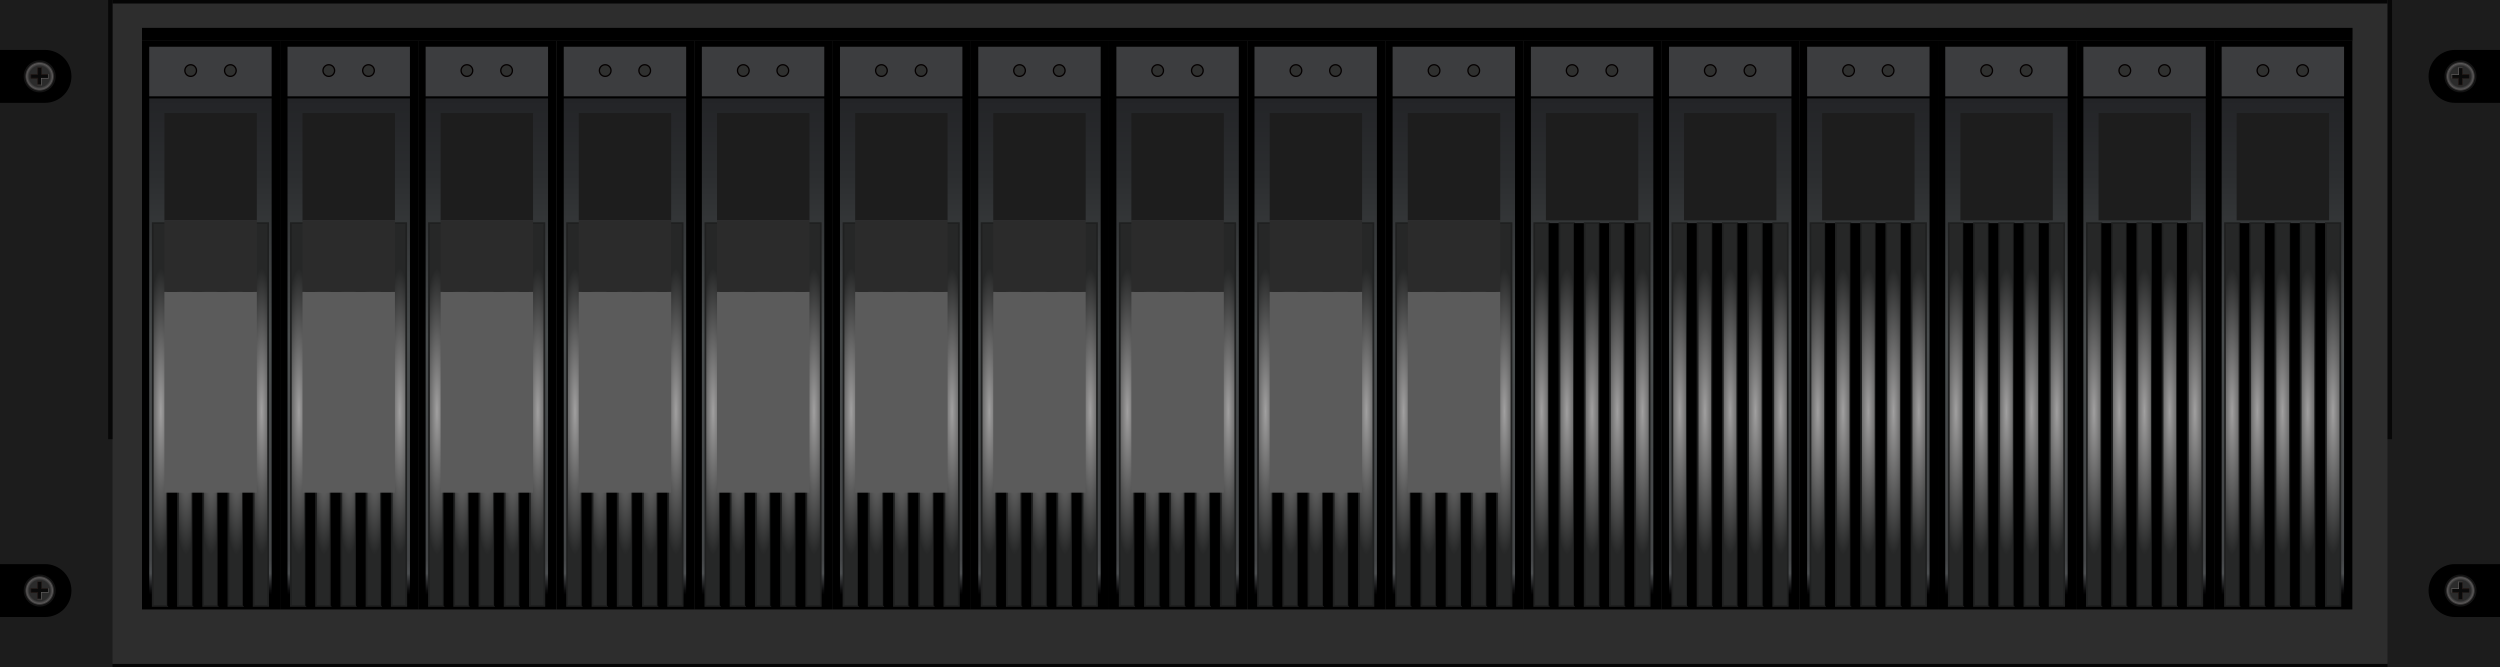 <?xml version="1.0" encoding="utf-8"?>
<!-- Generator: Adobe Illustrator 21.0.0, SVG Export Plug-In . SVG Version: 6.00 Build 0)  -->
<svg version="1.1" id="图层_1" xmlns="http://www.w3.org/2000/svg" xmlns:xlink="http://www.w3.org/1999/xlink" x="0px" y="0px"
	 width="1417.3px" height="378.4px" viewBox="0 0 1417.3 378.4" enable-background="new 0 0 1417.3 378.4" xml:space="preserve">
<g id="XMLID_34802_">
	<rect id="XMLID_34588_" x="1" y="1" fill="#2D2D2D" width="1415.3" height="376.4"/>
	<g id="XMLID_34584_">
		<path id="XMLID_34585_" fill="#050505" d="M1415.3,2v187.2v187.2H2V189.2V2H1415.3 M1417.3,0H0v189.2v189.2h1417.3V189.2V0
			L1417.3,0z"/>
	</g>
</g>
<rect id="XMLID_34801_" y="0" fill="#1C1C1C" width="63.8" height="378.4"/>
<rect id="XMLID_34800_" x="61.3" y="0" fill="#070707" width="2.5" height="249"/>
<rect id="XMLID_34799_" x="1353.5" y="0" fill="#1C1C1C" width="63.8" height="378.4"/>
<rect id="XMLID_34798_" x="1353.5" y="0" transform="matrix(-1 1.758028e-10 -1.758028e-10 -1 2709.591 248.988)" fill="#070707" width="2.5" height="249"/>
<g id="XMLID_34723_">
	<rect id="XMLID_34740_" x="80.5" y="23.1" width="78.3" height="322.4"/>
	
		<linearGradient id="XMLID_3_" gradientUnits="userSpaceOnUse" x1="1296.938" y1="-8260.378" x2="1296.938" y2="-7979.051" gradientTransform="matrix(1 0 0 1 -1177.624 8316.167)">
		<stop  offset="0" style="stop-color:#232427"/>
		<stop  offset="0.155" style="stop-color:#2B2D2F"/>
		<stop  offset="0.408" style="stop-color:#424546"/>
		<stop  offset="0.478" style="stop-color:#494D4E"/>
		<stop  offset="0.93" style="stop-color:#444648"/>
		<stop  offset="0.957" style="stop-color:#4C4F51"/>
		<stop  offset="0.963" style="stop-color:#3F4143"/>
		<stop  offset="0.973" style="stop-color:#2B2C2E"/>
		<stop  offset="0.975" style="stop-color:#28292B"/>
		<stop  offset="0.991" style="stop-color:#0B0B0C"/>
		<stop  offset="1" style="stop-color:#000000"/>
	</linearGradient>
	<rect id="XMLID_34739_" x="84.6" y="55.8" fill="url(#XMLID_3_)" width="69.4" height="283.6"/>
	
		<radialGradient id="XMLID_4_" cx="-4776.623" cy="-7264.13" r="45.233" gradientTransform="matrix(0.199 0 0 1.793 1041.678 13257.778)" gradientUnits="userSpaceOnUse">
		<stop  offset="0" style="stop-color:#A1A0A0"/>
		<stop  offset="1" style="stop-color:#262727"/>
	</radialGradient>
	
		<rect id="XMLID_34738_" x="86.6" y="126.5" fill="url(#XMLID_4_)" stroke="#1F2020" stroke-miterlimit="10" width="8.2" height="217"/>
	<rect id="XMLID_34737_" x="84.6" y="26.5" fill="#3C3D3F" width="69.4" height="28.1"/>
	
		<ellipse id="XMLID_34736_" fill="#2F302F" stroke="#040000" stroke-width="0.75" stroke-miterlimit="10" cx="108.1" cy="40" rx="3.3" ry="3.3"/>
	
		<ellipse id="XMLID_34735_" fill="#2F302F" stroke="#040000" stroke-width="0.75" stroke-miterlimit="10" cx="130.6" cy="40" rx="3.3" ry="3.3"/>
	<rect id="XMLID_34734_" x="93.2" y="64.1" fill="#1D1D1D" width="52.4" height="60.8"/>
	<rect id="XMLID_34733_" x="94.8" y="126.5" width="6.1" height="217"/>
	
		<radialGradient id="XMLID_5_" cx="-4704.773" cy="-7264.13" r="45.233" gradientTransform="matrix(0.199 0 0 1.793 1041.678 13257.778)" gradientUnits="userSpaceOnUse">
		<stop  offset="0" style="stop-color:#A1A0A0"/>
		<stop  offset="1" style="stop-color:#262727"/>
	</radialGradient>
	
		<rect id="XMLID_34732_" x="100.9" y="126.5" fill="url(#XMLID_5_)" stroke="#1F2020" stroke-miterlimit="10" width="8.2" height="217"/>
	<rect id="XMLID_34731_" x="109.1" y="126.5" width="6.1" height="217"/>
	
		<radialGradient id="XMLID_6_" cx="-4632.923" cy="-7264.13" r="45.233" gradientTransform="matrix(0.199 0 0 1.793 1041.678 13257.778)" gradientUnits="userSpaceOnUse">
		<stop  offset="0" style="stop-color:#A1A0A0"/>
		<stop  offset="1" style="stop-color:#262727"/>
	</radialGradient>
	
		<rect id="XMLID_34730_" x="115.2" y="126.5" fill="url(#XMLID_6_)" stroke="#1F2020" stroke-miterlimit="10" width="8.2" height="217"/>
	<rect id="XMLID_34729_" x="123.4" y="126.5" width="6.1" height="217"/>
	
		<radialGradient id="XMLID_7_" cx="-4561.073" cy="-7264.13" r="45.233" gradientTransform="matrix(0.199 0 0 1.793 1041.678 13257.778)" gradientUnits="userSpaceOnUse">
		<stop  offset="0" style="stop-color:#A1A0A0"/>
		<stop  offset="1" style="stop-color:#262727"/>
	</radialGradient>
	
		<rect id="XMLID_34728_" x="129.5" y="126.5" fill="url(#XMLID_7_)" stroke="#1F2020" stroke-miterlimit="10" width="8.2" height="217"/>
	<rect id="XMLID_34727_" x="137.7" y="126.5" width="6.1" height="217"/>
	
		<radialGradient id="XMLID_8_" cx="-4489.223" cy="-7264.13" r="45.233" gradientTransform="matrix(0.199 0 0 1.793 1041.678 13257.778)" gradientUnits="userSpaceOnUse">
		<stop  offset="0" style="stop-color:#A1A0A0"/>
		<stop  offset="1" style="stop-color:#262727"/>
	</radialGradient>
	
		<rect id="XMLID_34726_" x="143.8" y="126.5" fill="url(#XMLID_8_)" stroke="#1F2020" stroke-miterlimit="10" width="8.2" height="217"/>
	<rect id="XMLID_34725_" x="93.2" y="124.9" fill="#2B2B2B" width="52.4" height="40.6"/>
	<rect id="XMLID_34724_" x="93.2" y="165.5" fill="#5B5B5B" width="52.4" height="113.8"/>
</g>
<g id="XMLID_19592_">
	<rect id="XMLID_34565_" x="158.8" y="23.1" width="78.3" height="322.4"/>
	
		<linearGradient id="XMLID_9_" gradientUnits="userSpaceOnUse" x1="1375.259" y1="-8260.378" x2="1375.259" y2="-7979.051" gradientTransform="matrix(1 0 0 1 -1177.624 8316.167)">
		<stop  offset="0" style="stop-color:#232427"/>
		<stop  offset="0.155" style="stop-color:#2B2D2F"/>
		<stop  offset="0.408" style="stop-color:#424546"/>
		<stop  offset="0.478" style="stop-color:#494D4E"/>
		<stop  offset="0.93" style="stop-color:#444648"/>
		<stop  offset="0.957" style="stop-color:#4C4F51"/>
		<stop  offset="0.963" style="stop-color:#3F4143"/>
		<stop  offset="0.973" style="stop-color:#2B2C2E"/>
		<stop  offset="0.975" style="stop-color:#28292B"/>
		<stop  offset="0.991" style="stop-color:#0B0B0C"/>
		<stop  offset="1" style="stop-color:#000000"/>
	</linearGradient>
	<rect id="XMLID_34564_" x="163" y="55.8" fill="url(#XMLID_9_)" width="69.4" height="283.6"/>
	
		<radialGradient id="XMLID_10_" cx="-4383.221" cy="-7264.13" r="45.233" gradientTransform="matrix(0.199 0 0 1.793 1041.678 13257.778)" gradientUnits="userSpaceOnUse">
		<stop  offset="0" style="stop-color:#A1A0A0"/>
		<stop  offset="1" style="stop-color:#262727"/>
	</radialGradient>
	
		<rect id="XMLID_34563_" x="164.9" y="126.5" fill="url(#XMLID_10_)" stroke="#1F2020" stroke-miterlimit="10" width="8.2" height="217"/>
	<rect id="XMLID_34562_" x="163" y="26.5" fill="#3C3D3F" width="69.4" height="28.1"/>
	
		<ellipse id="XMLID_34561_" fill="#2F302F" stroke="#040000" stroke-width="0.75" stroke-miterlimit="10" cx="186.4" cy="40" rx="3.3" ry="3.3"/>
	
		<ellipse id="XMLID_33526_" fill="#2F302F" stroke="#040000" stroke-width="0.75" stroke-miterlimit="10" cx="208.9" cy="40" rx="3.3" ry="3.3"/>
	<rect id="XMLID_33525_" x="171.5" y="64.1" fill="#1D1D1D" width="52.4" height="60.8"/>
	<rect id="XMLID_33524_" x="173.1" y="126.5" width="6.1" height="217"/>
	
		<radialGradient id="XMLID_11_" cx="-4311.372" cy="-7264.13" r="45.233" gradientTransform="matrix(0.199 0 0 1.793 1041.678 13257.778)" gradientUnits="userSpaceOnUse">
		<stop  offset="0" style="stop-color:#A1A0A0"/>
		<stop  offset="1" style="stop-color:#262727"/>
	</radialGradient>
	
		<rect id="XMLID_33523_" x="179.2" y="126.5" fill="url(#XMLID_11_)" stroke="#1F2020" stroke-miterlimit="10" width="8.2" height="217"/>
	<rect id="XMLID_33522_" x="187.5" y="126.5" width="6.1" height="217"/>
	
		<radialGradient id="XMLID_12_" cx="-4239.521" cy="-7264.13" r="45.233" gradientTransform="matrix(0.199 0 0 1.793 1041.678 13257.778)" gradientUnits="userSpaceOnUse">
		<stop  offset="0" style="stop-color:#A1A0A0"/>
		<stop  offset="1" style="stop-color:#262727"/>
	</radialGradient>
	
		<rect id="XMLID_33521_" x="193.5" y="126.5" fill="url(#XMLID_12_)" stroke="#1F2020" stroke-miterlimit="10" width="8.2" height="217"/>
	<rect id="XMLID_33520_" x="201.8" y="126.5" width="6.1" height="217"/>
	
		<radialGradient id="XMLID_13_" cx="-4167.672" cy="-7264.13" r="45.233" gradientTransform="matrix(0.199 0 0 1.793 1041.678 13257.778)" gradientUnits="userSpaceOnUse">
		<stop  offset="0" style="stop-color:#A1A0A0"/>
		<stop  offset="1" style="stop-color:#262727"/>
	</radialGradient>
	
		<rect id="XMLID_33519_" x="207.8" y="126.5" fill="url(#XMLID_13_)" stroke="#1F2020" stroke-miterlimit="10" width="8.2" height="217"/>
	<rect id="XMLID_33518_" x="216.1" y="126.5" width="6.1" height="217"/>
	
		<radialGradient id="XMLID_14_" cx="-4095.822" cy="-7264.13" r="45.233" gradientTransform="matrix(0.199 0 0 1.793 1041.678 13257.778)" gradientUnits="userSpaceOnUse">
		<stop  offset="0" style="stop-color:#A1A0A0"/>
		<stop  offset="1" style="stop-color:#262727"/>
	</radialGradient>
	
		<rect id="XMLID_33517_" x="222.1" y="126.5" fill="url(#XMLID_14_)" stroke="#1F2020" stroke-miterlimit="10" width="8.2" height="217"/>
	<rect id="XMLID_33516_" x="171.5" y="124.9" fill="#2B2B2B" width="52.4" height="40.6"/>
	<rect id="XMLID_33515_" x="171.5" y="165.5" fill="#5B5B5B" width="52.4" height="113.8"/>
</g>
<g id="XMLID_34566_">
	<rect id="XMLID_34589_" x="237.1" y="23.1" width="78.3" height="322.4"/>
	
		<linearGradient id="XMLID_15_" gradientUnits="userSpaceOnUse" x1="1453.581" y1="-8260.378" x2="1453.581" y2="-7979.051" gradientTransform="matrix(1 0 0 1 -1177.624 8316.167)">
		<stop  offset="0" style="stop-color:#232427"/>
		<stop  offset="0.155" style="stop-color:#2B2D2F"/>
		<stop  offset="0.408" style="stop-color:#424546"/>
		<stop  offset="0.478" style="stop-color:#494D4E"/>
		<stop  offset="0.93" style="stop-color:#444648"/>
		<stop  offset="0.957" style="stop-color:#4C4F51"/>
		<stop  offset="0.963" style="stop-color:#3F4143"/>
		<stop  offset="0.973" style="stop-color:#2B2C2E"/>
		<stop  offset="0.975" style="stop-color:#28292B"/>
		<stop  offset="0.991" style="stop-color:#0B0B0C"/>
		<stop  offset="1" style="stop-color:#000000"/>
	</linearGradient>
	<rect id="XMLID_34582_" x="241.3" y="55.8" fill="url(#XMLID_15_)" width="69.4" height="283.6"/>
	
		<radialGradient id="XMLID_16_" cx="-3989.82" cy="-7264.13" r="45.233" gradientTransform="matrix(0.199 0 0 1.793 1041.678 13257.778)" gradientUnits="userSpaceOnUse">
		<stop  offset="0" style="stop-color:#A1A0A0"/>
		<stop  offset="1" style="stop-color:#262727"/>
	</radialGradient>
	
		<rect id="XMLID_34581_" x="243.2" y="126.5" fill="url(#XMLID_16_)" stroke="#1F2020" stroke-miterlimit="10" width="8.2" height="217"/>
	<rect id="XMLID_34580_" x="241.3" y="26.5" fill="#3C3D3F" width="69.4" height="28.1"/>
	
		<ellipse id="XMLID_34579_" fill="#2F302F" stroke="#040000" stroke-width="0.75" stroke-miterlimit="10" cx="264.7" cy="40" rx="3.3" ry="3.3"/>
	
		<ellipse id="XMLID_34578_" fill="#2F302F" stroke="#040000" stroke-width="0.75" stroke-miterlimit="10" cx="287.2" cy="40" rx="3.3" ry="3.3"/>
	<rect id="XMLID_34577_" x="249.8" y="64.1" fill="#1D1D1D" width="52.4" height="60.8"/>
	<rect id="XMLID_34576_" x="251.5" y="126.5" width="6.1" height="217"/>
	
		<radialGradient id="XMLID_17_" cx="-3917.97" cy="-7264.13" r="45.233" gradientTransform="matrix(0.199 0 0 1.793 1041.678 13257.778)" gradientUnits="userSpaceOnUse">
		<stop  offset="0" style="stop-color:#A1A0A0"/>
		<stop  offset="1" style="stop-color:#262727"/>
	</radialGradient>
	
		<rect id="XMLID_34575_" x="257.5" y="126.5" fill="url(#XMLID_17_)" stroke="#1F2020" stroke-miterlimit="10" width="8.2" height="217"/>
	<rect id="XMLID_34574_" x="265.8" y="126.5" width="6.1" height="217"/>
	
		<radialGradient id="XMLID_18_" cx="-3846.12" cy="-7264.13" r="45.233" gradientTransform="matrix(0.199 0 0 1.793 1041.678 13257.778)" gradientUnits="userSpaceOnUse">
		<stop  offset="0" style="stop-color:#A1A0A0"/>
		<stop  offset="1" style="stop-color:#262727"/>
	</radialGradient>
	
		<rect id="XMLID_34573_" x="271.8" y="126.5" fill="url(#XMLID_18_)" stroke="#1F2020" stroke-miterlimit="10" width="8.2" height="217"/>
	<rect id="XMLID_34572_" x="280.1" y="126.5" width="6.1" height="217"/>
	
		<radialGradient id="XMLID_19_" cx="-3774.27" cy="-7264.13" r="45.233" gradientTransform="matrix(0.199 0 0 1.793 1041.678 13257.778)" gradientUnits="userSpaceOnUse">
		<stop  offset="0" style="stop-color:#A1A0A0"/>
		<stop  offset="1" style="stop-color:#262727"/>
	</radialGradient>
	
		<rect id="XMLID_34571_" x="286.1" y="126.5" fill="url(#XMLID_19_)" stroke="#1F2020" stroke-miterlimit="10" width="8.2" height="217"/>
	<rect id="XMLID_34570_" x="294.4" y="126.5" width="6.1" height="217"/>
	
		<radialGradient id="XMLID_20_" cx="-3702.42" cy="-7264.13" r="45.233" gradientTransform="matrix(0.199 0 0 1.793 1041.678 13257.778)" gradientUnits="userSpaceOnUse">
		<stop  offset="0" style="stop-color:#A1A0A0"/>
		<stop  offset="1" style="stop-color:#262727"/>
	</radialGradient>
	
		<rect id="XMLID_34569_" x="300.4" y="126.5" fill="url(#XMLID_20_)" stroke="#1F2020" stroke-miterlimit="10" width="8.2" height="217"/>
	<rect id="XMLID_34568_" x="249.8" y="124.9" fill="#2B2B2B" width="52.4" height="40.6"/>
	<rect id="XMLID_34567_" x="249.8" y="165.5" fill="#5B5B5B" width="52.4" height="113.8"/>
</g>
<g id="XMLID_34590_">
	<rect id="XMLID_34607_" x="315.5" y="23.1" width="78.3" height="322.4"/>
	
		<linearGradient id="XMLID_21_" gradientUnits="userSpaceOnUse" x1="1531.903" y1="-8260.378" x2="1531.903" y2="-7979.051" gradientTransform="matrix(1 0 0 1 -1177.624 8316.167)">
		<stop  offset="0" style="stop-color:#232427"/>
		<stop  offset="0.155" style="stop-color:#2B2D2F"/>
		<stop  offset="0.408" style="stop-color:#424546"/>
		<stop  offset="0.478" style="stop-color:#494D4E"/>
		<stop  offset="0.93" style="stop-color:#444648"/>
		<stop  offset="0.957" style="stop-color:#4C4F51"/>
		<stop  offset="0.963" style="stop-color:#3F4143"/>
		<stop  offset="0.973" style="stop-color:#2B2C2E"/>
		<stop  offset="0.975" style="stop-color:#28292B"/>
		<stop  offset="0.991" style="stop-color:#0B0B0C"/>
		<stop  offset="1" style="stop-color:#000000"/>
	</linearGradient>
	<rect id="XMLID_34606_" x="319.6" y="55.8" fill="url(#XMLID_21_)" width="69.4" height="283.6"/>
	
		<radialGradient id="XMLID_22_" cx="-3596.419" cy="-7264.13" r="45.233" gradientTransform="matrix(0.199 0 0 1.793 1041.678 13257.778)" gradientUnits="userSpaceOnUse">
		<stop  offset="0" style="stop-color:#A1A0A0"/>
		<stop  offset="1" style="stop-color:#262727"/>
	</radialGradient>
	
		<rect id="XMLID_34605_" x="321.5" y="126.5" fill="url(#XMLID_22_)" stroke="#1F2020" stroke-miterlimit="10" width="8.2" height="217"/>
	<rect id="XMLID_34604_" x="319.6" y="26.5" fill="#3C3D3F" width="69.4" height="28.1"/>
	
		<ellipse id="XMLID_34603_" fill="#2F302F" stroke="#040000" stroke-width="0.75" stroke-miterlimit="10" cx="343.1" cy="40" rx="3.3" ry="3.3"/>
	
		<ellipse id="XMLID_34602_" fill="#2F302F" stroke="#040000" stroke-width="0.75" stroke-miterlimit="10" cx="365.5" cy="40" rx="3.3" ry="3.3"/>
	<rect id="XMLID_34601_" x="328.1" y="64.1" fill="#1D1D1D" width="52.4" height="60.8"/>
	<rect id="XMLID_34600_" x="329.8" y="126.5" width="6.1" height="217"/>
	
		<radialGradient id="XMLID_23_" cx="-3524.569" cy="-7264.13" r="45.233" gradientTransform="matrix(0.199 0 0 1.793 1041.678 13257.778)" gradientUnits="userSpaceOnUse">
		<stop  offset="0" style="stop-color:#A1A0A0"/>
		<stop  offset="1" style="stop-color:#262727"/>
	</radialGradient>
	
		<rect id="XMLID_34599_" x="335.9" y="126.5" fill="url(#XMLID_23_)" stroke="#1F2020" stroke-miterlimit="10" width="8.2" height="217"/>
	<rect id="XMLID_34598_" x="344.1" y="126.5" width="6.1" height="217"/>
	
		<radialGradient id="XMLID_24_" cx="-3452.719" cy="-7264.13" r="45.233" gradientTransform="matrix(0.199 0 0 1.793 1041.678 13257.778)" gradientUnits="userSpaceOnUse">
		<stop  offset="0" style="stop-color:#A1A0A0"/>
		<stop  offset="1" style="stop-color:#262727"/>
	</radialGradient>
	
		<rect id="XMLID_34597_" x="350.2" y="126.5" fill="url(#XMLID_24_)" stroke="#1F2020" stroke-miterlimit="10" width="8.2" height="217"/>
	<rect id="XMLID_34596_" x="358.4" y="126.5" width="6.1" height="217"/>
	
		<radialGradient id="XMLID_25_" cx="-3380.869" cy="-7264.13" r="45.233" gradientTransform="matrix(0.199 0 0 1.793 1041.678 13257.778)" gradientUnits="userSpaceOnUse">
		<stop  offset="0" style="stop-color:#A1A0A0"/>
		<stop  offset="1" style="stop-color:#262727"/>
	</radialGradient>
	
		<rect id="XMLID_34595_" x="364.5" y="126.5" fill="url(#XMLID_25_)" stroke="#1F2020" stroke-miterlimit="10" width="8.2" height="217"/>
	<rect id="XMLID_34594_" x="372.7" y="126.5" width="6.1" height="217"/>
	
		<radialGradient id="XMLID_26_" cx="-3309.019" cy="-7264.13" r="45.233" gradientTransform="matrix(0.199 0 0 1.793 1041.678 13257.778)" gradientUnits="userSpaceOnUse">
		<stop  offset="0" style="stop-color:#A1A0A0"/>
		<stop  offset="1" style="stop-color:#262727"/>
	</radialGradient>
	
		<rect id="XMLID_34593_" x="378.8" y="126.5" fill="url(#XMLID_26_)" stroke="#1F2020" stroke-miterlimit="10" width="8.2" height="217"/>
	<rect id="XMLID_34592_" x="328.1" y="124.9" fill="#2B2B2B" width="52.4" height="40.6"/>
	<rect id="XMLID_34591_" x="328.1" y="165.5" fill="#5B5B5B" width="52.4" height="113.8"/>
</g>
<g id="XMLID_34608_">
	<rect id="XMLID_34625_" x="393.8" y="23.1" width="78.3" height="322.4"/>
	
		<linearGradient id="XMLID_27_" gradientUnits="userSpaceOnUse" x1="1610.225" y1="-8260.378" x2="1610.225" y2="-7979.051" gradientTransform="matrix(1 0 0 1 -1177.624 8316.167)">
		<stop  offset="0" style="stop-color:#232427"/>
		<stop  offset="0.155" style="stop-color:#2B2D2F"/>
		<stop  offset="0.408" style="stop-color:#424546"/>
		<stop  offset="0.478" style="stop-color:#494D4E"/>
		<stop  offset="0.93" style="stop-color:#444648"/>
		<stop  offset="0.957" style="stop-color:#4C4F51"/>
		<stop  offset="0.963" style="stop-color:#3F4143"/>
		<stop  offset="0.973" style="stop-color:#2B2C2E"/>
		<stop  offset="0.975" style="stop-color:#28292B"/>
		<stop  offset="0.991" style="stop-color:#0B0B0C"/>
		<stop  offset="1" style="stop-color:#000000"/>
	</linearGradient>
	<rect id="XMLID_34624_" x="397.9" y="55.8" fill="url(#XMLID_27_)" width="69.4" height="283.6"/>
	
		<radialGradient id="XMLID_28_" cx="-3203.017" cy="-7264.13" r="45.233" gradientTransform="matrix(0.199 0 0 1.793 1041.678 13257.778)" gradientUnits="userSpaceOnUse">
		<stop  offset="0" style="stop-color:#A1A0A0"/>
		<stop  offset="1" style="stop-color:#262727"/>
	</radialGradient>
	
		<rect id="XMLID_34623_" x="399.9" y="126.5" fill="url(#XMLID_28_)" stroke="#1F2020" stroke-miterlimit="10" width="8.2" height="217"/>
	<rect id="XMLID_34622_" x="397.9" y="26.5" fill="#3C3D3F" width="69.4" height="28.1"/>
	
		<ellipse id="XMLID_34621_" fill="#2F302F" stroke="#040000" stroke-width="0.75" stroke-miterlimit="10" cx="421.4" cy="40" rx="3.3" ry="3.3"/>
	
		<ellipse id="XMLID_34620_" fill="#2F302F" stroke="#040000" stroke-width="0.75" stroke-miterlimit="10" cx="443.8" cy="40" rx="3.3" ry="3.3"/>
	<rect id="XMLID_34619_" x="406.5" y="64.1" fill="#1D1D1D" width="52.4" height="60.8"/>
	<rect id="XMLID_34618_" x="408.1" y="126.5" width="6.1" height="217"/>
	
		<radialGradient id="XMLID_29_" cx="-3131.167" cy="-7264.13" r="45.233" gradientTransform="matrix(0.199 0 0 1.793 1041.678 13257.778)" gradientUnits="userSpaceOnUse">
		<stop  offset="0" style="stop-color:#A1A0A0"/>
		<stop  offset="1" style="stop-color:#262727"/>
	</radialGradient>
	
		<rect id="XMLID_34617_" x="414.2" y="126.5" fill="url(#XMLID_29_)" stroke="#1F2020" stroke-miterlimit="10" width="8.2" height="217"/>
	<rect id="XMLID_34616_" x="422.4" y="126.5" width="6.1" height="217"/>
	
		<radialGradient id="XMLID_30_" cx="-3059.317" cy="-7264.13" r="45.233" gradientTransform="matrix(0.199 0 0 1.793 1041.678 13257.778)" gradientUnits="userSpaceOnUse">
		<stop  offset="0" style="stop-color:#A1A0A0"/>
		<stop  offset="1" style="stop-color:#262727"/>
	</radialGradient>
	
		<rect id="XMLID_34615_" x="428.5" y="126.5" fill="url(#XMLID_30_)" stroke="#1F2020" stroke-miterlimit="10" width="8.2" height="217"/>
	<rect id="XMLID_34614_" x="436.7" y="126.5" width="6.1" height="217"/>
	
		<radialGradient id="XMLID_31_" cx="-2987.468" cy="-7264.13" r="45.233" gradientTransform="matrix(0.199 0 0 1.793 1041.678 13257.778)" gradientUnits="userSpaceOnUse">
		<stop  offset="0" style="stop-color:#A1A0A0"/>
		<stop  offset="1" style="stop-color:#262727"/>
	</radialGradient>
	
		<rect id="XMLID_34613_" x="442.8" y="126.5" fill="url(#XMLID_31_)" stroke="#1F2020" stroke-miterlimit="10" width="8.2" height="217"/>
	<rect id="XMLID_34612_" x="451" y="126.5" width="6.1" height="217"/>
	
		<radialGradient id="XMLID_32_" cx="-2915.618" cy="-7264.13" r="45.233" gradientTransform="matrix(0.199 0 0 1.793 1041.678 13257.778)" gradientUnits="userSpaceOnUse">
		<stop  offset="0" style="stop-color:#A1A0A0"/>
		<stop  offset="1" style="stop-color:#262727"/>
	</radialGradient>
	
		<rect id="XMLID_34611_" x="457.1" y="126.5" fill="url(#XMLID_32_)" stroke="#1F2020" stroke-miterlimit="10" width="8.2" height="217"/>
	<rect id="XMLID_34610_" x="406.5" y="124.9" fill="#2B2B2B" width="52.4" height="40.6"/>
	<rect id="XMLID_34609_" x="406.5" y="165.5" fill="#5B5B5B" width="52.4" height="113.8"/>
</g>
<g id="XMLID_34626_">
	<rect id="XMLID_34643_" x="472.1" y="23.1" width="78.3" height="322.4"/>
	
		<linearGradient id="XMLID_33_" gradientUnits="userSpaceOnUse" x1="1688.547" y1="-8260.378" x2="1688.547" y2="-7979.051" gradientTransform="matrix(1 0 0 1 -1177.624 8316.167)">
		<stop  offset="0" style="stop-color:#232427"/>
		<stop  offset="0.155" style="stop-color:#2B2D2F"/>
		<stop  offset="0.408" style="stop-color:#424546"/>
		<stop  offset="0.478" style="stop-color:#494D4E"/>
		<stop  offset="0.93" style="stop-color:#444648"/>
		<stop  offset="0.957" style="stop-color:#4C4F51"/>
		<stop  offset="0.963" style="stop-color:#3F4143"/>
		<stop  offset="0.973" style="stop-color:#2B2C2E"/>
		<stop  offset="0.975" style="stop-color:#28292B"/>
		<stop  offset="0.991" style="stop-color:#0B0B0C"/>
		<stop  offset="1" style="stop-color:#000000"/>
	</linearGradient>
	<rect id="XMLID_34642_" x="476.2" y="55.8" fill="url(#XMLID_33_)" width="69.4" height="283.6"/>
	
		<radialGradient id="XMLID_34_" cx="-2809.615" cy="-7264.13" r="45.233" gradientTransform="matrix(0.199 0 0 1.793 1041.678 13257.778)" gradientUnits="userSpaceOnUse">
		<stop  offset="0" style="stop-color:#A1A0A0"/>
		<stop  offset="1" style="stop-color:#262727"/>
	</radialGradient>
	
		<rect id="XMLID_34641_" x="478.2" y="126.5" fill="url(#XMLID_34_)" stroke="#1F2020" stroke-miterlimit="10" width="8.2" height="217"/>
	<rect id="XMLID_34640_" x="476.2" y="26.5" fill="#3C3D3F" width="69.4" height="28.1"/>
	
		<ellipse id="XMLID_34639_" fill="#2F302F" stroke="#040000" stroke-width="0.75" stroke-miterlimit="10" cx="499.7" cy="40" rx="3.3" ry="3.3"/>
	
		<ellipse id="XMLID_34638_" fill="#2F302F" stroke="#040000" stroke-width="0.75" stroke-miterlimit="10" cx="522.2" cy="40" rx="3.3" ry="3.3"/>
	<rect id="XMLID_34637_" x="484.8" y="64.1" fill="#1D1D1D" width="52.4" height="60.8"/>
	<rect id="XMLID_34636_" x="486.4" y="126.5" width="6.1" height="217"/>
	
		<radialGradient id="XMLID_35_" cx="-2737.766" cy="-7264.13" r="45.233" gradientTransform="matrix(0.199 0 0 1.793 1041.678 13257.778)" gradientUnits="userSpaceOnUse">
		<stop  offset="0" style="stop-color:#A1A0A0"/>
		<stop  offset="1" style="stop-color:#262727"/>
	</radialGradient>
	
		<rect id="XMLID_34635_" x="492.5" y="126.5" fill="url(#XMLID_35_)" stroke="#1F2020" stroke-miterlimit="10" width="8.2" height="217"/>
	<rect id="XMLID_34634_" x="500.7" y="126.5" width="6.1" height="217"/>
	
		<radialGradient id="XMLID_36_" cx="-2665.916" cy="-7264.13" r="45.233" gradientTransform="matrix(0.199 0 0 1.793 1041.678 13257.778)" gradientUnits="userSpaceOnUse">
		<stop  offset="0" style="stop-color:#A1A0A0"/>
		<stop  offset="1" style="stop-color:#262727"/>
	</radialGradient>
	
		<rect id="XMLID_34633_" x="506.8" y="126.5" fill="url(#XMLID_36_)" stroke="#1F2020" stroke-miterlimit="10" width="8.2" height="217"/>
	<rect id="XMLID_34632_" x="515" y="126.5" width="6.1" height="217"/>
	
		<radialGradient id="XMLID_37_" cx="-2594.066" cy="-7264.13" r="45.233" gradientTransform="matrix(0.199 0 0 1.793 1041.678 13257.778)" gradientUnits="userSpaceOnUse">
		<stop  offset="0" style="stop-color:#A1A0A0"/>
		<stop  offset="1" style="stop-color:#262727"/>
	</radialGradient>
	
		<rect id="XMLID_34631_" x="521.1" y="126.5" fill="url(#XMLID_37_)" stroke="#1F2020" stroke-miterlimit="10" width="8.2" height="217"/>
	<rect id="XMLID_34630_" x="529.3" y="126.5" width="6.1" height="217"/>
	
		<radialGradient id="XMLID_38_" cx="-2522.216" cy="-7264.13" r="45.233" gradientTransform="matrix(0.199 0 0 1.793 1041.678 13257.778)" gradientUnits="userSpaceOnUse">
		<stop  offset="0" style="stop-color:#A1A0A0"/>
		<stop  offset="1" style="stop-color:#262727"/>
	</radialGradient>
	
		<rect id="XMLID_34629_" x="535.4" y="126.5" fill="url(#XMLID_38_)" stroke="#1F2020" stroke-miterlimit="10" width="8.2" height="217"/>
	<rect id="XMLID_34628_" x="484.8" y="124.9" fill="#2B2B2B" width="52.4" height="40.6"/>
	<rect id="XMLID_34627_" x="484.8" y="165.5" fill="#5B5B5B" width="52.4" height="113.8"/>
</g>
<g id="XMLID_34644_">
	<rect id="XMLID_34661_" x="550.4" y="23.1" width="78.3" height="322.4"/>
	
		<linearGradient id="XMLID_39_" gradientUnits="userSpaceOnUse" x1="1766.869" y1="-8260.378" x2="1766.869" y2="-7979.051" gradientTransform="matrix(1 0 0 1 -1177.624 8316.167)">
		<stop  offset="0" style="stop-color:#232427"/>
		<stop  offset="0.155" style="stop-color:#2B2D2F"/>
		<stop  offset="0.408" style="stop-color:#424546"/>
		<stop  offset="0.478" style="stop-color:#494D4E"/>
		<stop  offset="0.93" style="stop-color:#444648"/>
		<stop  offset="0.957" style="stop-color:#4C4F51"/>
		<stop  offset="0.963" style="stop-color:#3F4143"/>
		<stop  offset="0.973" style="stop-color:#2B2C2E"/>
		<stop  offset="0.975" style="stop-color:#28292B"/>
		<stop  offset="0.991" style="stop-color:#0B0B0C"/>
		<stop  offset="1" style="stop-color:#000000"/>
	</linearGradient>
	<rect id="XMLID_34660_" x="554.6" y="55.8" fill="url(#XMLID_39_)" width="69.4" height="283.6"/>
	
		<radialGradient id="XMLID_40_" cx="-2416.214" cy="-7264.13" r="45.233" gradientTransform="matrix(0.199 0 0 1.793 1041.678 13257.778)" gradientUnits="userSpaceOnUse">
		<stop  offset="0" style="stop-color:#A1A0A0"/>
		<stop  offset="1" style="stop-color:#262727"/>
	</radialGradient>
	
		<rect id="XMLID_34659_" x="556.5" y="126.5" fill="url(#XMLID_40_)" stroke="#1F2020" stroke-miterlimit="10" width="8.2" height="217"/>
	<rect id="XMLID_34658_" x="554.6" y="26.5" fill="#3C3D3F" width="69.4" height="28.1"/>
	
		<ellipse id="XMLID_34657_" fill="#2F302F" stroke="#040000" stroke-width="0.75" stroke-miterlimit="10" cx="578" cy="40" rx="3.3" ry="3.3"/>
	
		<ellipse id="XMLID_34656_" fill="#2F302F" stroke="#040000" stroke-width="0.75" stroke-miterlimit="10" cx="600.5" cy="40" rx="3.3" ry="3.3"/>
	<rect id="XMLID_34655_" x="563.1" y="64.1" fill="#1D1D1D" width="52.4" height="60.8"/>
	<rect id="XMLID_34654_" x="564.8" y="126.5" width="6.1" height="217"/>
	
		<radialGradient id="XMLID_41_" cx="-2344.364" cy="-7264.13" r="45.233" gradientTransform="matrix(0.199 0 0 1.793 1041.678 13257.778)" gradientUnits="userSpaceOnUse">
		<stop  offset="0" style="stop-color:#A1A0A0"/>
		<stop  offset="1" style="stop-color:#262727"/>
	</radialGradient>
	
		<rect id="XMLID_34653_" x="570.8" y="126.5" fill="url(#XMLID_41_)" stroke="#1F2020" stroke-miterlimit="10" width="8.2" height="217"/>
	<rect id="XMLID_34652_" x="579.1" y="126.5" width="6.1" height="217"/>
	
		<radialGradient id="XMLID_42_" cx="-2272.514" cy="-7264.13" r="45.233" gradientTransform="matrix(0.199 0 0 1.793 1041.678 13257.778)" gradientUnits="userSpaceOnUse">
		<stop  offset="0" style="stop-color:#A1A0A0"/>
		<stop  offset="1" style="stop-color:#262727"/>
	</radialGradient>
	
		<rect id="XMLID_34651_" x="585.1" y="126.5" fill="url(#XMLID_42_)" stroke="#1F2020" stroke-miterlimit="10" width="8.2" height="217"/>
	<rect id="XMLID_34650_" x="593.4" y="126.5" width="6.1" height="217"/>
	
		<radialGradient id="XMLID_43_" cx="-2200.665" cy="-7264.13" r="45.233" gradientTransform="matrix(0.199 0 0 1.793 1041.678 13257.778)" gradientUnits="userSpaceOnUse">
		<stop  offset="0" style="stop-color:#A1A0A0"/>
		<stop  offset="1" style="stop-color:#262727"/>
	</radialGradient>
	
		<rect id="XMLID_34649_" x="599.4" y="126.5" fill="url(#XMLID_43_)" stroke="#1F2020" stroke-miterlimit="10" width="8.2" height="217"/>
	<rect id="XMLID_34648_" x="607.7" y="126.5" width="6.1" height="217"/>
	
		<radialGradient id="XMLID_44_" cx="-2128.815" cy="-7264.13" r="45.233" gradientTransform="matrix(0.199 0 0 1.793 1041.678 13257.778)" gradientUnits="userSpaceOnUse">
		<stop  offset="0" style="stop-color:#A1A0A0"/>
		<stop  offset="1" style="stop-color:#262727"/>
	</radialGradient>
	
		<rect id="XMLID_34647_" x="613.7" y="126.5" fill="url(#XMLID_44_)" stroke="#1F2020" stroke-miterlimit="10" width="8.2" height="217"/>
	<rect id="XMLID_34646_" x="563.1" y="124.9" fill="#2B2B2B" width="52.4" height="40.6"/>
	<rect id="XMLID_34645_" x="563.1" y="165.5" fill="#5B5B5B" width="52.4" height="113.8"/>
</g>
<g id="XMLID_34662_">
	<rect id="XMLID_34679_" x="628.7" y="23.1" width="78.3" height="322.4"/>
	
		<linearGradient id="XMLID_45_" gradientUnits="userSpaceOnUse" x1="1845.191" y1="-8260.378" x2="1845.191" y2="-7979.051" gradientTransform="matrix(1 0 0 1 -1177.624 8316.167)">
		<stop  offset="0" style="stop-color:#232427"/>
		<stop  offset="0.155" style="stop-color:#2B2D2F"/>
		<stop  offset="0.408" style="stop-color:#424546"/>
		<stop  offset="0.478" style="stop-color:#494D4E"/>
		<stop  offset="0.93" style="stop-color:#444648"/>
		<stop  offset="0.957" style="stop-color:#4C4F51"/>
		<stop  offset="0.963" style="stop-color:#3F4143"/>
		<stop  offset="0.973" style="stop-color:#2B2C2E"/>
		<stop  offset="0.975" style="stop-color:#28292B"/>
		<stop  offset="0.991" style="stop-color:#0B0B0C"/>
		<stop  offset="1" style="stop-color:#000000"/>
	</linearGradient>
	<rect id="XMLID_34678_" x="632.9" y="55.8" fill="url(#XMLID_45_)" width="69.4" height="283.6"/>
	
		<radialGradient id="XMLID_46_" cx="-2022.813" cy="-7264.13" r="45.233" gradientTransform="matrix(0.199 0 0 1.793 1041.678 13257.778)" gradientUnits="userSpaceOnUse">
		<stop  offset="0" style="stop-color:#A1A0A0"/>
		<stop  offset="1" style="stop-color:#262727"/>
	</radialGradient>
	
		<rect id="XMLID_34677_" x="634.8" y="126.5" fill="url(#XMLID_46_)" stroke="#1F2020" stroke-miterlimit="10" width="8.2" height="217"/>
	<rect id="XMLID_34676_" x="632.9" y="26.5" fill="#3C3D3F" width="69.4" height="28.1"/>
	
		<ellipse id="XMLID_34675_" fill="#2F302F" stroke="#040000" stroke-width="0.75" stroke-miterlimit="10" cx="656.3" cy="40" rx="3.3" ry="3.3"/>
	
		<ellipse id="XMLID_34674_" fill="#2F302F" stroke="#040000" stroke-width="0.75" stroke-miterlimit="10" cx="678.8" cy="40" rx="3.3" ry="3.3"/>
	<rect id="XMLID_34673_" x="641.4" y="64.1" fill="#1D1D1D" width="52.4" height="60.8"/>
	<rect id="XMLID_34672_" x="643.1" y="126.5" width="6.1" height="217"/>
	
		<radialGradient id="XMLID_47_" cx="-1950.963" cy="-7264.13" r="45.233" gradientTransform="matrix(0.199 0 0 1.793 1041.678 13257.778)" gradientUnits="userSpaceOnUse">
		<stop  offset="0" style="stop-color:#A1A0A0"/>
		<stop  offset="1" style="stop-color:#262727"/>
	</radialGradient>
	
		<rect id="XMLID_34671_" x="649.1" y="126.5" fill="url(#XMLID_47_)" stroke="#1F2020" stroke-miterlimit="10" width="8.2" height="217"/>
	<rect id="XMLID_34670_" x="657.4" y="126.5" width="6.1" height="217"/>
	
		<radialGradient id="XMLID_48_" cx="-1879.113" cy="-7264.13" r="45.233" gradientTransform="matrix(0.199 0 0 1.793 1041.678 13257.778)" gradientUnits="userSpaceOnUse">
		<stop  offset="0" style="stop-color:#A1A0A0"/>
		<stop  offset="1" style="stop-color:#262727"/>
	</radialGradient>
	
		<rect id="XMLID_34669_" x="663.4" y="126.5" fill="url(#XMLID_48_)" stroke="#1F2020" stroke-miterlimit="10" width="8.2" height="217"/>
	<rect id="XMLID_34668_" x="671.7" y="126.5" width="6.1" height="217"/>
	
		<radialGradient id="XMLID_49_" cx="-1807.263" cy="-7264.13" r="45.233" gradientTransform="matrix(0.199 0 0 1.793 1041.678 13257.778)" gradientUnits="userSpaceOnUse">
		<stop  offset="0" style="stop-color:#A1A0A0"/>
		<stop  offset="1" style="stop-color:#262727"/>
	</radialGradient>
	
		<rect id="XMLID_34667_" x="677.8" y="126.5" fill="url(#XMLID_49_)" stroke="#1F2020" stroke-miterlimit="10" width="8.2" height="217"/>
	<rect id="XMLID_34666_" x="686" y="126.5" width="6.1" height="217"/>
	
		<radialGradient id="XMLID_50_" cx="-1735.413" cy="-7264.13" r="45.233" gradientTransform="matrix(0.199 0 0 1.793 1041.678 13257.778)" gradientUnits="userSpaceOnUse">
		<stop  offset="0" style="stop-color:#A1A0A0"/>
		<stop  offset="1" style="stop-color:#262727"/>
	</radialGradient>
	
		<rect id="XMLID_34665_" x="692.1" y="126.5" fill="url(#XMLID_50_)" stroke="#1F2020" stroke-miterlimit="10" width="8.2" height="217"/>
	<rect id="XMLID_34664_" x="641.4" y="124.9" fill="#2B2B2B" width="52.4" height="40.6"/>
	<rect id="XMLID_34663_" x="641.4" y="165.5" fill="#5B5B5B" width="52.4" height="113.8"/>
</g>
<g id="XMLID_34680_">
	<rect id="XMLID_34697_" x="707.1" y="23.1" width="78.3" height="322.4"/>
	
		<linearGradient id="XMLID_51_" gradientUnits="userSpaceOnUse" x1="1923.513" y1="-8260.378" x2="1923.513" y2="-7979.051" gradientTransform="matrix(1 0 0 1 -1177.624 8316.167)">
		<stop  offset="0" style="stop-color:#232427"/>
		<stop  offset="0.155" style="stop-color:#2B2D2F"/>
		<stop  offset="0.408" style="stop-color:#424546"/>
		<stop  offset="0.478" style="stop-color:#494D4E"/>
		<stop  offset="0.93" style="stop-color:#444648"/>
		<stop  offset="0.957" style="stop-color:#4C4F51"/>
		<stop  offset="0.963" style="stop-color:#3F4143"/>
		<stop  offset="0.973" style="stop-color:#2B2C2E"/>
		<stop  offset="0.975" style="stop-color:#28292B"/>
		<stop  offset="0.991" style="stop-color:#0B0B0C"/>
		<stop  offset="1" style="stop-color:#000000"/>
	</linearGradient>
	<rect id="XMLID_34696_" x="711.2" y="55.8" fill="url(#XMLID_51_)" width="69.4" height="283.6"/>
	
		<radialGradient id="XMLID_52_" cx="-1629.411" cy="-7264.13" r="45.233" gradientTransform="matrix(0.199 0 0 1.793 1041.678 13257.778)" gradientUnits="userSpaceOnUse">
		<stop  offset="0" style="stop-color:#A1A0A0"/>
		<stop  offset="1" style="stop-color:#262727"/>
	</radialGradient>
	
		<rect id="XMLID_34695_" x="713.2" y="126.5" fill="url(#XMLID_52_)" stroke="#1F2020" stroke-miterlimit="10" width="8.2" height="217"/>
	<rect id="XMLID_34694_" x="711.2" y="26.5" fill="#3C3D3F" width="69.4" height="28.1"/>
	
		<ellipse id="XMLID_34693_" fill="#2F302F" stroke="#040000" stroke-width="0.75" stroke-miterlimit="10" cx="734.7" cy="40" rx="3.3" ry="3.3"/>
	
		<ellipse id="XMLID_34692_" fill="#2F302F" stroke="#040000" stroke-width="0.75" stroke-miterlimit="10" cx="757.1" cy="40" rx="3.3" ry="3.3"/>
	<rect id="XMLID_34691_" x="719.8" y="64.1" fill="#1D1D1D" width="52.4" height="60.8"/>
	<rect id="XMLID_34690_" x="721.4" y="126.5" width="6.1" height="217"/>
	
		<radialGradient id="XMLID_53_" cx="-1557.561" cy="-7264.13" r="45.233" gradientTransform="matrix(0.199 0 0 1.793 1041.678 13257.778)" gradientUnits="userSpaceOnUse">
		<stop  offset="0" style="stop-color:#A1A0A0"/>
		<stop  offset="1" style="stop-color:#262727"/>
	</radialGradient>
	
		<rect id="XMLID_34689_" x="727.5" y="126.5" fill="url(#XMLID_53_)" stroke="#1F2020" stroke-miterlimit="10" width="8.2" height="217"/>
	<rect id="XMLID_34688_" x="735.7" y="126.5" width="6.1" height="217"/>
	
		<radialGradient id="XMLID_54_" cx="-1485.711" cy="-7264.13" r="45.233" gradientTransform="matrix(0.199 0 0 1.793 1041.678 13257.778)" gradientUnits="userSpaceOnUse">
		<stop  offset="0" style="stop-color:#A1A0A0"/>
		<stop  offset="1" style="stop-color:#262727"/>
	</radialGradient>
	
		<rect id="XMLID_34687_" x="741.8" y="126.5" fill="url(#XMLID_54_)" stroke="#1F2020" stroke-miterlimit="10" width="8.2" height="217"/>
	<rect id="XMLID_34686_" x="750" y="126.5" width="6.1" height="217"/>
	
		<radialGradient id="XMLID_56_" cx="-1413.862" cy="-7264.13" r="45.233" gradientTransform="matrix(0.199 0 0 1.793 1041.678 13257.778)" gradientUnits="userSpaceOnUse">
		<stop  offset="0" style="stop-color:#A1A0A0"/>
		<stop  offset="1" style="stop-color:#262727"/>
	</radialGradient>
	
		<rect id="XMLID_34685_" x="756.1" y="126.5" fill="url(#XMLID_56_)" stroke="#1F2020" stroke-miterlimit="10" width="8.2" height="217"/>
	<rect id="XMLID_34684_" x="764.3" y="126.5" width="6.1" height="217"/>
	
		<radialGradient id="XMLID_57_" cx="-1342.012" cy="-7264.13" r="45.233" gradientTransform="matrix(0.199 0 0 1.793 1041.678 13257.778)" gradientUnits="userSpaceOnUse">
		<stop  offset="0" style="stop-color:#A1A0A0"/>
		<stop  offset="1" style="stop-color:#262727"/>
	</radialGradient>
	
		<rect id="XMLID_34683_" x="770.4" y="126.5" fill="url(#XMLID_57_)" stroke="#1F2020" stroke-miterlimit="10" width="8.2" height="217"/>
	<rect id="XMLID_34682_" x="719.8" y="124.9" fill="#2B2B2B" width="52.4" height="40.6"/>
	<rect id="XMLID_34681_" x="719.8" y="165.5" fill="#5B5B5B" width="52.4" height="113.8"/>
</g>
<g id="XMLID_34698_">
	<rect id="XMLID_34715_" x="785.4" y="23.1" width="78.3" height="322.4"/>
	
		<linearGradient id="XMLID_58_" gradientUnits="userSpaceOnUse" x1="2001.835" y1="-8260.378" x2="2001.835" y2="-7979.051" gradientTransform="matrix(1 0 0 1 -1177.624 8316.167)">
		<stop  offset="0" style="stop-color:#232427"/>
		<stop  offset="0.155" style="stop-color:#2B2D2F"/>
		<stop  offset="0.408" style="stop-color:#424546"/>
		<stop  offset="0.478" style="stop-color:#494D4E"/>
		<stop  offset="0.93" style="stop-color:#444648"/>
		<stop  offset="0.957" style="stop-color:#4C4F51"/>
		<stop  offset="0.963" style="stop-color:#3F4143"/>
		<stop  offset="0.973" style="stop-color:#2B2C2E"/>
		<stop  offset="0.975" style="stop-color:#28292B"/>
		<stop  offset="0.991" style="stop-color:#0B0B0C"/>
		<stop  offset="1" style="stop-color:#000000"/>
	</linearGradient>
	<rect id="XMLID_34714_" x="789.5" y="55.8" fill="url(#XMLID_58_)" width="69.4" height="283.6"/>
	
		<radialGradient id="XMLID_59_" cx="-1236.01" cy="-7264.13" r="45.233" gradientTransform="matrix(0.199 0 0 1.793 1041.678 13257.778)" gradientUnits="userSpaceOnUse">
		<stop  offset="0" style="stop-color:#A1A0A0"/>
		<stop  offset="1" style="stop-color:#262727"/>
	</radialGradient>
	
		<rect id="XMLID_34713_" x="791.5" y="126.5" fill="url(#XMLID_59_)" stroke="#1F2020" stroke-miterlimit="10" width="8.2" height="217"/>
	<rect id="XMLID_34712_" x="789.5" y="26.5" fill="#3C3D3F" width="69.4" height="28.1"/>
	
		<ellipse id="XMLID_34711_" fill="#2F302F" stroke="#040000" stroke-width="0.75" stroke-miterlimit="10" cx="813" cy="40" rx="3.3" ry="3.3"/>
	
		<ellipse id="XMLID_34710_" fill="#2F302F" stroke="#040000" stroke-width="0.75" stroke-miterlimit="10" cx="835.5" cy="40" rx="3.3" ry="3.3"/>
	<rect id="XMLID_34709_" x="798.1" y="64.1" fill="#1D1D1D" width="52.4" height="60.8"/>
	<rect id="XMLID_34708_" x="799.7" y="126.5" width="6.1" height="217"/>
	
		<radialGradient id="XMLID_60_" cx="-1164.16" cy="-7264.13" r="45.233" gradientTransform="matrix(0.199 0 0 1.793 1041.678 13257.778)" gradientUnits="userSpaceOnUse">
		<stop  offset="0" style="stop-color:#A1A0A0"/>
		<stop  offset="1" style="stop-color:#262727"/>
	</radialGradient>
	
		<rect id="XMLID_34707_" x="805.8" y="126.5" fill="url(#XMLID_60_)" stroke="#1F2020" stroke-miterlimit="10" width="8.2" height="217"/>
	<rect id="XMLID_34706_" x="814" y="126.5" width="6.1" height="217"/>
	
		<radialGradient id="XMLID_61_" cx="-1092.31" cy="-7264.13" r="45.233" gradientTransform="matrix(0.199 0 0 1.793 1041.678 13257.778)" gradientUnits="userSpaceOnUse">
		<stop  offset="0" style="stop-color:#A1A0A0"/>
		<stop  offset="1" style="stop-color:#262727"/>
	</radialGradient>
	
		<rect id="XMLID_34705_" x="820.1" y="126.5" fill="url(#XMLID_61_)" stroke="#1F2020" stroke-miterlimit="10" width="8.2" height="217"/>
	<rect id="XMLID_34704_" x="828.3" y="126.5" width="6.1" height="217"/>
	
		<radialGradient id="XMLID_62_" cx="-1020.46" cy="-7264.13" r="45.233" gradientTransform="matrix(0.199 0 0 1.793 1041.678 13257.778)" gradientUnits="userSpaceOnUse">
		<stop  offset="0" style="stop-color:#A1A0A0"/>
		<stop  offset="1" style="stop-color:#262727"/>
	</radialGradient>
	
		<rect id="XMLID_34703_" x="834.4" y="126.5" fill="url(#XMLID_62_)" stroke="#1F2020" stroke-miterlimit="10" width="8.2" height="217"/>
	<rect id="XMLID_34702_" x="842.6" y="126.5" width="6.1" height="217"/>
	
		<radialGradient id="XMLID_63_" cx="-948.611" cy="-7264.13" r="45.233" gradientTransform="matrix(0.199 0 0 1.793 1041.678 13257.778)" gradientUnits="userSpaceOnUse">
		<stop  offset="0" style="stop-color:#A1A0A0"/>
		<stop  offset="1" style="stop-color:#262727"/>
	</radialGradient>
	
		<rect id="XMLID_34701_" x="848.7" y="126.5" fill="url(#XMLID_63_)" stroke="#1F2020" stroke-miterlimit="10" width="8.2" height="217"/>
	<rect id="XMLID_34700_" x="798.1" y="124.9" fill="#2B2B2B" width="52.4" height="40.6"/>
	<rect id="XMLID_34699_" x="798.1" y="165.5" fill="#5B5B5B" width="52.4" height="113.8"/>
</g>
<g id="XMLID_2327_">
	<rect id="XMLID_34751_" x="863.7" y="23.1" width="78.3" height="322.4"/>
	
		<linearGradient id="XMLID_64_" gradientUnits="userSpaceOnUse" x1="2080.157" y1="-8260.378" x2="2080.157" y2="-7979.051" gradientTransform="matrix(1 0 0 1 -1177.624 8316.167)">
		<stop  offset="0" style="stop-color:#232427"/>
		<stop  offset="0.155" style="stop-color:#2B2D2F"/>
		<stop  offset="0.408" style="stop-color:#424546"/>
		<stop  offset="0.478" style="stop-color:#494D4E"/>
		<stop  offset="0.93" style="stop-color:#444648"/>
		<stop  offset="0.957" style="stop-color:#4C4F51"/>
		<stop  offset="0.963" style="stop-color:#3F4143"/>
		<stop  offset="0.973" style="stop-color:#2B2C2E"/>
		<stop  offset="0.975" style="stop-color:#28292B"/>
		<stop  offset="0.991" style="stop-color:#0B0B0C"/>
		<stop  offset="1" style="stop-color:#000000"/>
	</linearGradient>
	<rect id="XMLID_34750_" x="867.9" y="55.8" fill="url(#XMLID_64_)" width="69.4" height="283.6"/>
	
		<radialGradient id="XMLID_65_" cx="-842.608" cy="-7264.13" r="45.233" gradientTransform="matrix(0.199 0 0 1.793 1041.678 13257.778)" gradientUnits="userSpaceOnUse">
		<stop  offset="0" style="stop-color:#A1A0A0"/>
		<stop  offset="1" style="stop-color:#262727"/>
	</radialGradient>
	
		<rect id="XMLID_34749_" x="869.8" y="126.5" fill="url(#XMLID_65_)" stroke="#1F2020" stroke-miterlimit="10" width="8.2" height="217"/>
	<rect id="XMLID_34748_" x="867.9" y="26.5" fill="#3C3D3F" width="69.4" height="28.1"/>
	
		<ellipse id="XMLID_34747_" fill="#2F302F" stroke="#040000" stroke-width="0.75" stroke-miterlimit="10" cx="891.3" cy="40" rx="3.3" ry="3.3"/>
	
		<ellipse id="XMLID_34746_" fill="#2F302F" stroke="#040000" stroke-width="0.75" stroke-miterlimit="10" cx="913.8" cy="40" rx="3.3" ry="3.3"/>
	<rect id="XMLID_34745_" x="876.4" y="64.1" fill="#1D1D1D" width="52.4" height="60.8"/>
	<rect id="XMLID_34744_" x="878" y="126.5" width="6.1" height="217"/>
	
		<radialGradient id="XMLID_66_" cx="-770.759" cy="-7264.13" r="45.233" gradientTransform="matrix(0.199 0 0 1.793 1041.678 13257.778)" gradientUnits="userSpaceOnUse">
		<stop  offset="0" style="stop-color:#A1A0A0"/>
		<stop  offset="1" style="stop-color:#262727"/>
	</radialGradient>
	
		<rect id="XMLID_34743_" x="884.1" y="126.5" fill="url(#XMLID_66_)" stroke="#1F2020" stroke-miterlimit="10" width="8.2" height="217"/>
	<rect id="XMLID_34742_" x="892.3" y="126.5" width="6.1" height="217"/>
	
		<radialGradient id="XMLID_67_" cx="-698.909" cy="-7264.13" r="45.233" gradientTransform="matrix(0.199 0 0 1.793 1041.678 13257.778)" gradientUnits="userSpaceOnUse">
		<stop  offset="0" style="stop-color:#A1A0A0"/>
		<stop  offset="1" style="stop-color:#262727"/>
	</radialGradient>
	
		<rect id="XMLID_34741_" x="898.4" y="126.5" fill="url(#XMLID_67_)" stroke="#1F2020" stroke-miterlimit="10" width="8.2" height="217"/>
	<rect id="XMLID_34722_" x="906.7" y="126.5" width="6.1" height="217"/>
	
		<radialGradient id="XMLID_68_" cx="-627.059" cy="-7264.13" r="45.233" gradientTransform="matrix(0.199 0 0 1.793 1041.678 13257.778)" gradientUnits="userSpaceOnUse">
		<stop  offset="0" style="stop-color:#A1A0A0"/>
		<stop  offset="1" style="stop-color:#262727"/>
	</radialGradient>
	
		<rect id="XMLID_34721_" x="912.7" y="126.5" fill="url(#XMLID_68_)" stroke="#1F2020" stroke-miterlimit="10" width="8.2" height="217"/>
	<rect id="XMLID_34720_" x="921" y="126.5" width="6.1" height="217"/>
	
		<radialGradient id="XMLID_69_" cx="-555.209" cy="-7264.13" r="45.233" gradientTransform="matrix(0.199 0 0 1.793 1041.678 13257.778)" gradientUnits="userSpaceOnUse">
		<stop  offset="0" style="stop-color:#A1A0A0"/>
		<stop  offset="1" style="stop-color:#262727"/>
	</radialGradient>
	
		<rect id="XMLID_34719_" x="927" y="126.5" fill="url(#XMLID_69_)" stroke="#1F2020" stroke-miterlimit="10" width="8.2" height="217"/>
</g>
<g id="XMLID_34717_">
	<rect id="XMLID_34765_" x="942" y="23.1" width="78.3" height="322.4"/>
	
		<linearGradient id="XMLID_70_" gradientUnits="userSpaceOnUse" x1="2158.479" y1="-8260.378" x2="2158.479" y2="-7979.051" gradientTransform="matrix(1 0 0 1 -1177.624 8316.167)">
		<stop  offset="0" style="stop-color:#232427"/>
		<stop  offset="0.155" style="stop-color:#2B2D2F"/>
		<stop  offset="0.408" style="stop-color:#424546"/>
		<stop  offset="0.478" style="stop-color:#494D4E"/>
		<stop  offset="0.93" style="stop-color:#444648"/>
		<stop  offset="0.957" style="stop-color:#4C4F51"/>
		<stop  offset="0.963" style="stop-color:#3F4143"/>
		<stop  offset="0.973" style="stop-color:#2B2C2E"/>
		<stop  offset="0.975" style="stop-color:#28292B"/>
		<stop  offset="0.991" style="stop-color:#0B0B0C"/>
		<stop  offset="1" style="stop-color:#000000"/>
	</linearGradient>
	<rect id="XMLID_34764_" x="946.2" y="55.8" fill="url(#XMLID_70_)" width="69.4" height="283.6"/>
	
		<radialGradient id="XMLID_71_" cx="-449.207" cy="-7264.13" r="45.233" gradientTransform="matrix(0.199 0 0 1.793 1041.678 13257.778)" gradientUnits="userSpaceOnUse">
		<stop  offset="0" style="stop-color:#A1A0A0"/>
		<stop  offset="1" style="stop-color:#262727"/>
	</radialGradient>
	
		<rect id="XMLID_34763_" x="948.1" y="126.5" fill="url(#XMLID_71_)" stroke="#1F2020" stroke-miterlimit="10" width="8.2" height="217"/>
	<rect id="XMLID_34762_" x="946.2" y="26.5" fill="#3C3D3F" width="69.4" height="28.1"/>
	
		<ellipse id="XMLID_34761_" fill="#2F302F" stroke="#040000" stroke-width="0.75" stroke-miterlimit="10" cx="969.6" cy="40" rx="3.3" ry="3.3"/>
	
		<ellipse id="XMLID_34760_" fill="#2F302F" stroke="#040000" stroke-width="0.75" stroke-miterlimit="10" cx="992.1" cy="40" rx="3.3" ry="3.3"/>
	<rect id="XMLID_34759_" x="954.7" y="64.1" fill="#1D1D1D" width="52.4" height="60.8"/>
	<rect id="XMLID_34758_" x="956.4" y="126.5" width="6.1" height="217"/>
	
		<radialGradient id="XMLID_72_" cx="-377.357" cy="-7264.13" r="45.233" gradientTransform="matrix(0.199 0 0 1.793 1041.678 13257.778)" gradientUnits="userSpaceOnUse">
		<stop  offset="0" style="stop-color:#A1A0A0"/>
		<stop  offset="1" style="stop-color:#262727"/>
	</radialGradient>
	
		<rect id="XMLID_34757_" x="962.4" y="126.5" fill="url(#XMLID_72_)" stroke="#1F2020" stroke-miterlimit="10" width="8.2" height="217"/>
	<rect id="XMLID_34756_" x="970.7" y="126.5" width="6.1" height="217"/>
	
		<radialGradient id="XMLID_73_" cx="-305.507" cy="-7264.13" r="45.233" gradientTransform="matrix(0.199 0 0 1.793 1041.678 13257.778)" gradientUnits="userSpaceOnUse">
		<stop  offset="0" style="stop-color:#A1A0A0"/>
		<stop  offset="1" style="stop-color:#262727"/>
	</radialGradient>
	
		<rect id="XMLID_34755_" x="976.7" y="126.5" fill="url(#XMLID_73_)" stroke="#1F2020" stroke-miterlimit="10" width="8.2" height="217"/>
	<rect id="XMLID_34754_" x="985" y="126.5" width="6.1" height="217"/>
	
		<radialGradient id="XMLID_74_" cx="-233.657" cy="-7264.13" r="45.233" gradientTransform="matrix(0.199 0 0 1.793 1041.678 13257.778)" gradientUnits="userSpaceOnUse">
		<stop  offset="0" style="stop-color:#A1A0A0"/>
		<stop  offset="1" style="stop-color:#262727"/>
	</radialGradient>
	
		<rect id="XMLID_34753_" x="991" y="126.5" fill="url(#XMLID_74_)" stroke="#1F2020" stroke-miterlimit="10" width="8.2" height="217"/>
	<rect id="XMLID_34752_" x="999.3" y="126.5" width="6.1" height="217"/>
	
		<radialGradient id="XMLID_75_" cx="-161.808" cy="-7264.13" r="45.233" gradientTransform="matrix(0.199 0 0 1.793 1041.678 13257.778)" gradientUnits="userSpaceOnUse">
		<stop  offset="0" style="stop-color:#A1A0A0"/>
		<stop  offset="1" style="stop-color:#262727"/>
	</radialGradient>
	
		<rect id="XMLID_34718_" x="1005.3" y="126.5" fill="url(#XMLID_75_)" stroke="#1F2020" stroke-miterlimit="10" width="8.2" height="217"/>
</g>
<g id="XMLID_34766_">
	<rect id="XMLID_34807_" x="1020.4" y="23.1" width="78.3" height="322.4"/>
	
		<linearGradient id="XMLID_76_" gradientUnits="userSpaceOnUse" x1="2236.801" y1="-8260.378" x2="2236.801" y2="-7979.051" gradientTransform="matrix(1 0 0 1 -1177.624 8316.167)">
		<stop  offset="0" style="stop-color:#232427"/>
		<stop  offset="0.155" style="stop-color:#2B2D2F"/>
		<stop  offset="0.408" style="stop-color:#424546"/>
		<stop  offset="0.478" style="stop-color:#494D4E"/>
		<stop  offset="0.93" style="stop-color:#444648"/>
		<stop  offset="0.957" style="stop-color:#4C4F51"/>
		<stop  offset="0.963" style="stop-color:#3F4143"/>
		<stop  offset="0.973" style="stop-color:#2B2C2E"/>
		<stop  offset="0.975" style="stop-color:#28292B"/>
		<stop  offset="0.991" style="stop-color:#0B0B0C"/>
		<stop  offset="1" style="stop-color:#000000"/>
	</linearGradient>
	<rect id="XMLID_34806_" x="1024.5" y="55.8" fill="url(#XMLID_76_)" width="69.4" height="283.6"/>
	
		<radialGradient id="XMLID_77_" cx="-55.806" cy="-7264.13" r="45.233" gradientTransform="matrix(0.199 0 0 1.793 1041.678 13257.778)" gradientUnits="userSpaceOnUse">
		<stop  offset="0" style="stop-color:#A1A0A0"/>
		<stop  offset="1" style="stop-color:#262727"/>
	</radialGradient>
	
		<rect id="XMLID_34805_" x="1026.4" y="126.5" fill="url(#XMLID_77_)" stroke="#1F2020" stroke-miterlimit="10" width="8.2" height="217"/>
	<rect id="XMLID_34804_" x="1024.5" y="26.5" fill="#3C3D3F" width="69.4" height="28.1"/>
	
		<ellipse id="XMLID_34803_" fill="#2F302F" stroke="#040000" stroke-width="0.75" stroke-miterlimit="10" cx="1048" cy="40" rx="3.3" ry="3.3"/>
	
		<ellipse id="XMLID_34776_" fill="#2F302F" stroke="#040000" stroke-width="0.75" stroke-miterlimit="10" cx="1070.4" cy="40" rx="3.3" ry="3.3"/>
	<rect id="XMLID_34775_" x="1033" y="64.1" fill="#1D1D1D" width="52.4" height="60.8"/>
	<rect id="XMLID_34774_" x="1034.7" y="126.5" width="6.1" height="217"/>
	
		<radialGradient id="XMLID_78_" cx="16.044" cy="-7264.13" r="45.233" gradientTransform="matrix(0.199 0 0 1.793 1041.678 13257.778)" gradientUnits="userSpaceOnUse">
		<stop  offset="0" style="stop-color:#A1A0A0"/>
		<stop  offset="1" style="stop-color:#262727"/>
	</radialGradient>
	
		<rect id="XMLID_34773_" x="1040.8" y="126.5" fill="url(#XMLID_78_)" stroke="#1F2020" stroke-miterlimit="10" width="8.2" height="217"/>
	<rect id="XMLID_34772_" x="1049" y="126.5" width="6.1" height="217"/>
	
		<radialGradient id="XMLID_79_" cx="87.894" cy="-7264.13" r="45.233" gradientTransform="matrix(0.199 0 0 1.793 1041.678 13257.778)" gradientUnits="userSpaceOnUse">
		<stop  offset="0" style="stop-color:#A1A0A0"/>
		<stop  offset="1" style="stop-color:#262727"/>
	</radialGradient>
	
		<rect id="XMLID_34771_" x="1055.1" y="126.5" fill="url(#XMLID_79_)" stroke="#1F2020" stroke-miterlimit="10" width="8.2" height="217"/>
	<rect id="XMLID_34770_" x="1063.3" y="126.5" width="6.1" height="217"/>
	
		<radialGradient id="XMLID_80_" cx="159.744" cy="-7264.13" r="45.233" gradientTransform="matrix(0.199 0 0 1.793 1041.678 13257.778)" gradientUnits="userSpaceOnUse">
		<stop  offset="0" style="stop-color:#A1A0A0"/>
		<stop  offset="1" style="stop-color:#262727"/>
	</radialGradient>
	
		<rect id="XMLID_34769_" x="1069.4" y="126.5" fill="url(#XMLID_80_)" stroke="#1F2020" stroke-miterlimit="10" width="8.2" height="217"/>
	<rect id="XMLID_34768_" x="1077.6" y="126.5" width="6.1" height="217"/>
	
		<radialGradient id="XMLID_81_" cx="231.594" cy="-7264.13" r="45.233" gradientTransform="matrix(0.199 0 0 1.793 1041.678 13257.778)" gradientUnits="userSpaceOnUse">
		<stop  offset="0" style="stop-color:#A1A0A0"/>
		<stop  offset="1" style="stop-color:#262727"/>
	</radialGradient>
	
		<rect id="XMLID_34767_" x="1083.7" y="126.5" fill="url(#XMLID_81_)" stroke="#1F2020" stroke-miterlimit="10" width="8.2" height="217"/>
</g>
<g id="XMLID_34808_">
	<rect id="XMLID_34823_" x="1098.7" y="23.1" width="78.3" height="322.4"/>
	
		<linearGradient id="XMLID_82_" gradientUnits="userSpaceOnUse" x1="2315.123" y1="-8260.378" x2="2315.123" y2="-7979.051" gradientTransform="matrix(1 0 0 1 -1177.624 8316.167)">
		<stop  offset="0" style="stop-color:#232427"/>
		<stop  offset="0.155" style="stop-color:#2B2D2F"/>
		<stop  offset="0.408" style="stop-color:#424546"/>
		<stop  offset="0.478" style="stop-color:#494D4E"/>
		<stop  offset="0.93" style="stop-color:#444648"/>
		<stop  offset="0.957" style="stop-color:#4C4F51"/>
		<stop  offset="0.963" style="stop-color:#3F4143"/>
		<stop  offset="0.973" style="stop-color:#2B2C2E"/>
		<stop  offset="0.975" style="stop-color:#28292B"/>
		<stop  offset="0.991" style="stop-color:#0B0B0C"/>
		<stop  offset="1" style="stop-color:#000000"/>
	</linearGradient>
	<rect id="XMLID_34822_" x="1102.8" y="55.8" fill="url(#XMLID_82_)" width="69.4" height="283.6"/>
	
		<radialGradient id="XMLID_83_" cx="337.596" cy="-7264.13" r="45.233" gradientTransform="matrix(0.199 0 0 1.793 1041.678 13257.778)" gradientUnits="userSpaceOnUse">
		<stop  offset="0" style="stop-color:#A1A0A0"/>
		<stop  offset="1" style="stop-color:#262727"/>
	</radialGradient>
	
		<rect id="XMLID_34821_" x="1104.8" y="126.5" fill="url(#XMLID_83_)" stroke="#1F2020" stroke-miterlimit="10" width="8.2" height="217"/>
	<rect id="XMLID_34820_" x="1102.8" y="26.5" fill="#3C3D3F" width="69.4" height="28.1"/>
	
		<ellipse id="XMLID_34819_" fill="#2F302F" stroke="#040000" stroke-width="0.75" stroke-miterlimit="10" cx="1126.3" cy="40" rx="3.3" ry="3.3"/>
	
		<ellipse id="XMLID_34818_" fill="#2F302F" stroke="#040000" stroke-width="0.75" stroke-miterlimit="10" cx="1148.7" cy="40" rx="3.3" ry="3.3"/>
	<rect id="XMLID_34817_" x="1111.4" y="64.1" fill="#1D1D1D" width="52.4" height="60.8"/>
	<rect id="XMLID_34816_" x="1113" y="126.5" width="6.1" height="217"/>
	
		<radialGradient id="XMLID_84_" cx="409.446" cy="-7264.13" r="45.233" gradientTransform="matrix(0.199 0 0 1.793 1041.678 13257.778)" gradientUnits="userSpaceOnUse">
		<stop  offset="0" style="stop-color:#A1A0A0"/>
		<stop  offset="1" style="stop-color:#262727"/>
	</radialGradient>
	
		<rect id="XMLID_34815_" x="1119.1" y="126.5" fill="url(#XMLID_84_)" stroke="#1F2020" stroke-miterlimit="10" width="8.2" height="217"/>
	<rect id="XMLID_34814_" x="1127.3" y="126.5" width="6.1" height="217"/>
	
		<radialGradient id="XMLID_85_" cx="481.296" cy="-7264.13" r="45.233" gradientTransform="matrix(0.199 0 0 1.793 1041.678 13257.778)" gradientUnits="userSpaceOnUse">
		<stop  offset="0" style="stop-color:#A1A0A0"/>
		<stop  offset="1" style="stop-color:#262727"/>
	</radialGradient>
	
		<rect id="XMLID_34813_" x="1133.4" y="126.5" fill="url(#XMLID_85_)" stroke="#1F2020" stroke-miterlimit="10" width="8.2" height="217"/>
	<rect id="XMLID_34812_" x="1141.6" y="126.5" width="6.1" height="217"/>
	
		<radialGradient id="XMLID_86_" cx="553.145" cy="-7264.13" r="45.233" gradientTransform="matrix(0.199 0 0 1.793 1041.678 13257.778)" gradientUnits="userSpaceOnUse">
		<stop  offset="0" style="stop-color:#A1A0A0"/>
		<stop  offset="1" style="stop-color:#262727"/>
	</radialGradient>
	
		<rect id="XMLID_34811_" x="1147.7" y="126.5" fill="url(#XMLID_86_)" stroke="#1F2020" stroke-miterlimit="10" width="8.2" height="217"/>
	<rect id="XMLID_34810_" x="1155.9" y="126.5" width="6.1" height="217"/>
	
		<radialGradient id="XMLID_87_" cx="624.995" cy="-7264.13" r="45.233" gradientTransform="matrix(0.199 0 0 1.793 1041.678 13257.778)" gradientUnits="userSpaceOnUse">
		<stop  offset="0" style="stop-color:#A1A0A0"/>
		<stop  offset="1" style="stop-color:#262727"/>
	</radialGradient>
	
		<rect id="XMLID_34809_" x="1162" y="126.5" fill="url(#XMLID_87_)" stroke="#1F2020" stroke-miterlimit="10" width="8.2" height="217"/>
</g>
<g id="XMLID_34824_">
	<rect id="XMLID_34839_" x="1177" y="23.1" width="78.3" height="322.4"/>
	
		<linearGradient id="XMLID_88_" gradientUnits="userSpaceOnUse" x1="2393.445" y1="-8260.378" x2="2393.445" y2="-7979.051" gradientTransform="matrix(1 0 0 1 -1177.624 8316.167)">
		<stop  offset="0" style="stop-color:#232427"/>
		<stop  offset="0.155" style="stop-color:#2B2D2F"/>
		<stop  offset="0.408" style="stop-color:#424546"/>
		<stop  offset="0.478" style="stop-color:#494D4E"/>
		<stop  offset="0.93" style="stop-color:#444648"/>
		<stop  offset="0.957" style="stop-color:#4C4F51"/>
		<stop  offset="0.963" style="stop-color:#3F4143"/>
		<stop  offset="0.973" style="stop-color:#2B2C2E"/>
		<stop  offset="0.975" style="stop-color:#28292B"/>
		<stop  offset="0.991" style="stop-color:#0B0B0C"/>
		<stop  offset="1" style="stop-color:#000000"/>
	</linearGradient>
	<rect id="XMLID_34838_" x="1181.1" y="55.8" fill="url(#XMLID_88_)" width="69.4" height="283.6"/>
	
		<radialGradient id="XMLID_89_" cx="730.997" cy="-7264.13" r="45.233" gradientTransform="matrix(0.199 0 0 1.793 1041.678 13257.778)" gradientUnits="userSpaceOnUse">
		<stop  offset="0" style="stop-color:#A1A0A0"/>
		<stop  offset="1" style="stop-color:#262727"/>
	</radialGradient>
	
		<rect id="XMLID_34837_" x="1183.1" y="126.5" fill="url(#XMLID_89_)" stroke="#1F2020" stroke-miterlimit="10" width="8.2" height="217"/>
	<rect id="XMLID_34836_" x="1181.1" y="26.5" fill="#3C3D3F" width="69.4" height="28.1"/>
	
		<ellipse id="XMLID_34835_" fill="#2F302F" stroke="#040000" stroke-width="0.75" stroke-miterlimit="10" cx="1204.6" cy="40" rx="3.3" ry="3.3"/>
	
		<ellipse id="XMLID_34834_" fill="#2F302F" stroke="#040000" stroke-width="0.75" stroke-miterlimit="10" cx="1227.1" cy="40" rx="3.3" ry="3.3"/>
	<rect id="XMLID_34833_" x="1189.7" y="64.1" fill="#1D1D1D" width="52.4" height="60.8"/>
	<rect id="XMLID_34832_" x="1191.3" y="126.5" width="6.1" height="217"/>
	
		<radialGradient id="XMLID_90_" cx="802.847" cy="-7264.13" r="45.233" gradientTransform="matrix(0.199 0 0 1.793 1041.678 13257.778)" gradientUnits="userSpaceOnUse">
		<stop  offset="0" style="stop-color:#A1A0A0"/>
		<stop  offset="1" style="stop-color:#262727"/>
	</radialGradient>
	
		<rect id="XMLID_34831_" x="1197.4" y="126.5" fill="url(#XMLID_90_)" stroke="#1F2020" stroke-miterlimit="10" width="8.2" height="217"/>
	<rect id="XMLID_34830_" x="1205.6" y="126.5" width="6.1" height="217"/>
	
		<radialGradient id="XMLID_91_" cx="874.697" cy="-7264.13" r="45.233" gradientTransform="matrix(0.199 0 0 1.793 1041.678 13257.778)" gradientUnits="userSpaceOnUse">
		<stop  offset="0" style="stop-color:#A1A0A0"/>
		<stop  offset="1" style="stop-color:#262727"/>
	</radialGradient>
	
		<rect id="XMLID_34829_" x="1211.7" y="126.5" fill="url(#XMLID_91_)" stroke="#1F2020" stroke-miterlimit="10" width="8.2" height="217"/>
	<rect id="XMLID_34828_" x="1219.9" y="126.5" width="6.1" height="217"/>
	
		<radialGradient id="XMLID_92_" cx="946.547" cy="-7264.13" r="45.233" gradientTransform="matrix(0.199 0 0 1.793 1041.678 13257.778)" gradientUnits="userSpaceOnUse">
		<stop  offset="0" style="stop-color:#A1A0A0"/>
		<stop  offset="1" style="stop-color:#262727"/>
	</radialGradient>
	
		<rect id="XMLID_34827_" x="1226" y="126.5" fill="url(#XMLID_92_)" stroke="#1F2020" stroke-miterlimit="10" width="8.2" height="217"/>
	<rect id="XMLID_34826_" x="1234.2" y="126.5" width="6.1" height="217"/>
	
		<radialGradient id="XMLID_93_" cx="1018.396" cy="-7264.13" r="45.233" gradientTransform="matrix(0.199 0 0 1.793 1041.678 13257.778)" gradientUnits="userSpaceOnUse">
		<stop  offset="0" style="stop-color:#A1A0A0"/>
		<stop  offset="1" style="stop-color:#262727"/>
	</radialGradient>
	
		<rect id="XMLID_34825_" x="1240.3" y="126.5" fill="url(#XMLID_93_)" stroke="#1F2020" stroke-miterlimit="10" width="8.2" height="217"/>
</g>
<g id="XMLID_34840_">
	<rect id="XMLID_34855_" x="1255.3" y="23.1" width="78.3" height="322.4"/>
	
		<linearGradient id="XMLID_94_" gradientUnits="userSpaceOnUse" x1="2471.767" y1="-8260.378" x2="2471.767" y2="-7979.051" gradientTransform="matrix(1 0 0 1 -1177.624 8316.167)">
		<stop  offset="0" style="stop-color:#232427"/>
		<stop  offset="0.155" style="stop-color:#2B2D2F"/>
		<stop  offset="0.408" style="stop-color:#424546"/>
		<stop  offset="0.478" style="stop-color:#494D4E"/>
		<stop  offset="0.93" style="stop-color:#444648"/>
		<stop  offset="0.957" style="stop-color:#4C4F51"/>
		<stop  offset="0.963" style="stop-color:#3F4143"/>
		<stop  offset="0.973" style="stop-color:#2B2C2E"/>
		<stop  offset="0.975" style="stop-color:#28292B"/>
		<stop  offset="0.991" style="stop-color:#0B0B0C"/>
		<stop  offset="1" style="stop-color:#000000"/>
	</linearGradient>
	<rect id="XMLID_34854_" x="1259.5" y="55.8" fill="url(#XMLID_94_)" width="69.4" height="283.6"/>
	
		<radialGradient id="XMLID_95_" cx="1124.399" cy="-7264.13" r="45.233" gradientTransform="matrix(0.199 0 0 1.793 1041.678 13257.778)" gradientUnits="userSpaceOnUse">
		<stop  offset="0" style="stop-color:#A1A0A0"/>
		<stop  offset="1" style="stop-color:#262727"/>
	</radialGradient>
	
		<rect id="XMLID_34853_" x="1261.4" y="126.5" fill="url(#XMLID_95_)" stroke="#1F2020" stroke-miterlimit="10" width="8.2" height="217"/>
	<rect id="XMLID_34852_" x="1259.5" y="26.5" fill="#3C3D3F" width="69.4" height="28.1"/>
	
		<ellipse id="XMLID_34851_" fill="#2F302F" stroke="#040000" stroke-width="0.75" stroke-miterlimit="10" cx="1282.9" cy="40" rx="3.3" ry="3.3"/>
	
		<ellipse id="XMLID_34850_" fill="#2F302F" stroke="#040000" stroke-width="0.75" stroke-miterlimit="10" cx="1305.4" cy="40" rx="3.3" ry="3.3"/>
	<rect id="XMLID_34849_" x="1268" y="64.1" fill="#1D1D1D" width="52.4" height="60.8"/>
	<rect id="XMLID_34848_" x="1269.7" y="126.5" width="6.1" height="217"/>
	
		<radialGradient id="XMLID_96_" cx="1196.248" cy="-7264.13" r="45.233" gradientTransform="matrix(0.199 0 0 1.793 1041.678 13257.778)" gradientUnits="userSpaceOnUse">
		<stop  offset="0" style="stop-color:#A1A0A0"/>
		<stop  offset="1" style="stop-color:#262727"/>
	</radialGradient>
	
		<rect id="XMLID_34847_" x="1275.7" y="126.5" fill="url(#XMLID_96_)" stroke="#1F2020" stroke-miterlimit="10" width="8.2" height="217"/>
	<rect id="XMLID_34846_" x="1284" y="126.5" width="6.1" height="217"/>
	
		<radialGradient id="XMLID_97_" cx="1268.098" cy="-7264.13" r="45.233" gradientTransform="matrix(0.199 0 0 1.793 1041.678 13257.778)" gradientUnits="userSpaceOnUse">
		<stop  offset="0" style="stop-color:#A1A0A0"/>
		<stop  offset="1" style="stop-color:#262727"/>
	</radialGradient>
	
		<rect id="XMLID_34845_" x="1290" y="126.5" fill="url(#XMLID_97_)" stroke="#1F2020" stroke-miterlimit="10" width="8.2" height="217"/>
	<rect id="XMLID_34844_" x="1298.3" y="126.5" width="6.1" height="217"/>
	
		<radialGradient id="XMLID_98_" cx="1339.948" cy="-7264.13" r="45.233" gradientTransform="matrix(0.199 0 0 1.793 1041.678 13257.778)" gradientUnits="userSpaceOnUse">
		<stop  offset="0" style="stop-color:#A1A0A0"/>
		<stop  offset="1" style="stop-color:#262727"/>
	</radialGradient>
	
		<rect id="XMLID_34843_" x="1304.3" y="126.5" fill="url(#XMLID_98_)" stroke="#1F2020" stroke-miterlimit="10" width="8.2" height="217"/>
	<rect id="XMLID_34842_" x="1312.6" y="126.5" width="6.1" height="217"/>
	
		<radialGradient id="XMLID_99_" cx="1411.798" cy="-7264.13" r="45.233" gradientTransform="matrix(0.199 0 0 1.793 1041.678 13257.778)" gradientUnits="userSpaceOnUse">
		<stop  offset="0" style="stop-color:#A1A0A0"/>
		<stop  offset="1" style="stop-color:#262727"/>
	</radialGradient>
	
		<rect id="XMLID_34841_" x="1318.6" y="126.5" fill="url(#XMLID_99_)" stroke="#1F2020" stroke-miterlimit="10" width="8.2" height="217"/>
</g>
<rect id="XMLID_34716_" x="80.5" y="15.8" width="1253.2" height="7.3"/>
<path id="XMLID_34521_" d="M1391.8,58.3h25.5v-30h-25.5c-8.3,0-15,6.7-15,15v0C1376.8,51.6,1383.5,58.3,1391.8,58.3z"/>
<g id="XMLID_34522_">
	<g id="XMLID_34527_">
		<radialGradient id="XMLID_100_" cx="1394.869" cy="43.288" r="8.668" gradientUnits="userSpaceOnUse">
			<stop  offset="0.677" style="stop-color:#2B2B2B"/>
			<stop  offset="0.844" style="stop-color:#595757"/>
			<stop  offset="1" style="stop-color:#000000"/>
		</radialGradient>
		<path id="XMLID_34533_" fill="url(#XMLID_100_)" d="M1403.5,43.3c0,4.8-3.9,8.7-8.7,8.7s-8.7-3.9-8.7-8.7c0-4.8,3.9-8.7,8.7-8.7
			S1403.5,38.5,1403.5,43.3"/>
		
			<ellipse id="XMLID_34532_" fill="none" stroke="#131313" stroke-width="0.75" stroke-miterlimit="10" cx="1394.9" cy="43.3" rx="8.7" ry="8.7"/>
		<polygon id="XMLID_34531_" fill="#0A0A0A" points="1393.8,48.2 1393.8,44.4 1390,44.4 1390,42.2 1393.8,42.2 1393.8,38.4 
			1395.9,38.4 1395.9,42.2 1399.8,42.2 1399.8,44.4 1395.9,44.4 1395.9,48.2 		"/>
		<path id="XMLID_34528_" fill="#231815" d="M1395.8,38.6V42v0.4h0.4h3.5v1.8h-3.5h-0.4v0.4V48h-1.8v-3.5v-0.4h-0.4h-3.5v-1.8h3.5
			h0.4V42v-3.5H1395.8z M1396.1,38.2h-2.5V42h-3.8v2.5h3.8v3.8h2.5v-3.8h3.8V42h-3.8V38.2z"/>
	</g>
	<rect id="XMLID_34526_" x="1393.6" y="38.2" fill="#606060" width="0.4" height="4.2"/>
	<rect id="XMLID_34525_" x="1389.8" y="42" fill="#606060" width="4.2" height="0.4"/>
	<rect id="XMLID_34524_" x="1393.6" y="38.2" fill="#494949" width="2.5" height="0.4"/>
	<rect id="XMLID_34523_" x="1389.8" y="42" fill="#545454" width="0.4" height="2.5"/>
</g>
<path id="XMLID_34547_" d="M1391.8,349.8h25.5v-30h-25.5c-8.3,0-15,6.7-15,15v0C1376.8,343.1,1383.5,349.8,1391.8,349.8z"/>
<g id="XMLID_34535_">
	<g id="XMLID_34540_">
		<radialGradient id="XMLID_101_" cx="1394.869" cy="334.788" r="8.668" gradientUnits="userSpaceOnUse">
			<stop  offset="0.677" style="stop-color:#2B2B2B"/>
			<stop  offset="0.844" style="stop-color:#595757"/>
			<stop  offset="1" style="stop-color:#000000"/>
		</radialGradient>
		<path id="XMLID_34546_" fill="url(#XMLID_101_)" d="M1403.5,334.8c0,4.8-3.9,8.7-8.7,8.7s-8.7-3.9-8.7-8.7c0-4.8,3.9-8.7,8.7-8.7
			S1403.5,330,1403.5,334.8"/>
		
			<ellipse id="XMLID_34545_" fill="none" stroke="#131313" stroke-width="0.75" stroke-miterlimit="10" cx="1394.9" cy="334.8" rx="8.7" ry="8.7"/>
		<polygon id="XMLID_34544_" fill="#0A0A0A" points="1393.8,339.7 1393.8,335.9 1390,335.9 1390,333.7 1393.8,333.7 1393.8,329.9 
			1395.9,329.9 1395.9,333.7 1399.8,333.7 1399.8,335.9 1395.9,335.9 1395.9,339.7 		"/>
		<path id="XMLID_34541_" fill="#231815" d="M1395.8,330.1v3.5v0.4h0.4h3.5v1.8h-3.5h-0.4v0.4v3.5h-1.8V336v-0.4h-0.4h-3.5v-1.8h3.5
			h0.4v-0.4v-3.5H1395.8z M1396.1,329.7h-2.5v3.8h-3.8v2.5h3.8v3.8h2.5V336h3.8v-2.5h-3.8V329.7z"/>
	</g>
	<rect id="XMLID_34539_" x="1393.6" y="329.7" fill="#606060" width="0.4" height="4.2"/>
	<rect id="XMLID_34538_" x="1389.8" y="333.5" fill="#606060" width="4.2" height="0.4"/>
	<rect id="XMLID_34537_" x="1393.6" y="329.7" fill="#494949" width="2.5" height="0.4"/>
	<rect id="XMLID_34536_" x="1389.8" y="333.5" fill="#545454" width="0.4" height="2.5"/>
</g>
<path id="XMLID_34789_" d="M25.5,319.8H0l0,30h25.5c8.3,0,15-6.7,15-15l0,0C40.5,326.5,33.8,319.8,25.5,319.8z"/>
<g id="XMLID_34777_">
	<g id="XMLID_34782_">
		
			<radialGradient id="XMLID_102_" cx="28.685" cy="43.288" r="8.668" gradientTransform="matrix(-1 0 0 -1 51.14 378.077)" gradientUnits="userSpaceOnUse">
			<stop  offset="0.677" style="stop-color:#2B2B2B"/>
			<stop  offset="0.844" style="stop-color:#595757"/>
			<stop  offset="1" style="stop-color:#000000"/>
		</radialGradient>
		<path id="XMLID_34788_" fill="url(#XMLID_102_)" d="M13.8,334.8c0-4.8,3.9-8.7,8.7-8.7c4.8,0,8.7,3.9,8.7,8.7
			c0,4.8-3.9,8.7-8.7,8.7C17.7,343.5,13.8,339.6,13.8,334.8"/>
		
			<ellipse id="XMLID_34787_" fill="none" stroke="#131313" stroke-width="0.75" stroke-miterlimit="10" cx="22.5" cy="334.8" rx="8.7" ry="8.7"/>
		<polygon id="XMLID_34786_" fill="#0A0A0A" points="23.5,329.9 23.5,333.7 27.4,333.7 27.4,335.9 23.5,335.9 23.5,339.7 
			21.4,339.7 21.4,335.9 17.5,335.9 17.5,333.7 21.4,333.7 21.4,329.9 		"/>
		<path id="XMLID_34783_" fill="#231815" d="M21.6,339.5V336v-0.4h-0.4h-3.5v-1.8h3.5h0.4v-0.4v-3.5h1.8v3.5v0.4h0.4h3.5v1.8h-3.5
			h-0.4v0.4v3.5H21.6z M21.2,339.9h2.5V336h3.8v-2.5h-3.8v-3.8h-2.5v3.8h-3.8v2.5h3.8V339.9z"/>
	</g>
	<rect id="XMLID_34781_" x="23.3" y="335.7" fill="#606060" width="0.4" height="4.2"/>
	<rect id="XMLID_34780_" x="23.3" y="335.7" fill="#606060" width="4.2" height="0.4"/>
	<rect id="XMLID_34779_" x="21.2" y="339.5" fill="#494949" width="2.5" height="0.4"/>
	<rect id="XMLID_34778_" x="27.2" y="333.5" fill="#545454" width="0.4" height="2.5"/>
</g>
<path id="XMLID_34560_" d="M25.5,28.3H0l0,30h25.5c8.3,0,15-6.7,15-15v0C40.5,35,33.8,28.3,25.5,28.3z"/>
<g id="XMLID_34548_">
	<g id="XMLID_34553_">
		
			<radialGradient id="XMLID_103_" cx="28.685" cy="334.788" r="8.668" gradientTransform="matrix(-1 0 0 -1 51.14 378.077)" gradientUnits="userSpaceOnUse">
			<stop  offset="0.677" style="stop-color:#2B2B2B"/>
			<stop  offset="0.844" style="stop-color:#595757"/>
			<stop  offset="1" style="stop-color:#000000"/>
		</radialGradient>
		<path id="XMLID_34559_" fill="url(#XMLID_103_)" d="M13.8,43.3c0-4.8,3.9-8.7,8.7-8.7c4.8,0,8.7,3.9,8.7,8.7
			c0,4.8-3.9,8.7-8.7,8.7C17.7,52,13.8,48.1,13.8,43.3"/>
		
			<ellipse id="XMLID_34558_" fill="none" stroke="#131313" stroke-width="0.75" stroke-miterlimit="10" cx="22.5" cy="43.3" rx="8.7" ry="8.7"/>
		<polygon id="XMLID_34557_" fill="#0A0A0A" points="23.5,38.4 23.5,42.2 27.4,42.2 27.4,44.4 23.5,44.4 23.5,48.2 21.4,48.2 
			21.4,44.4 17.5,44.4 17.5,42.2 21.4,42.2 21.4,38.4 		"/>
		<path id="XMLID_34554_" fill="#231815" d="M21.6,48v-3.5v-0.4h-0.4h-3.5v-1.8h3.5h0.4V42v-3.5h1.8V42v0.4h0.4h3.5v1.8h-3.5h-0.4
			v0.4V48H21.6z M21.2,48.4h2.5v-3.8h3.8V42h-3.8v-3.8h-2.5V42h-3.8v2.5h3.8V48.4z"/>
	</g>
	<rect id="XMLID_34552_" x="23.3" y="44.2" fill="#606060" width="0.4" height="4.2"/>
	<rect id="XMLID_34551_" x="23.3" y="44.2" fill="#606060" width="4.2" height="0.4"/>
	<rect id="XMLID_34550_" x="21.2" y="48" fill="#494949" width="2.5" height="0.4"/>
	<rect id="XMLID_34549_" x="27.2" y="42" fill="#545454" width="0.4" height="2.5"/>
</g>
</svg>
